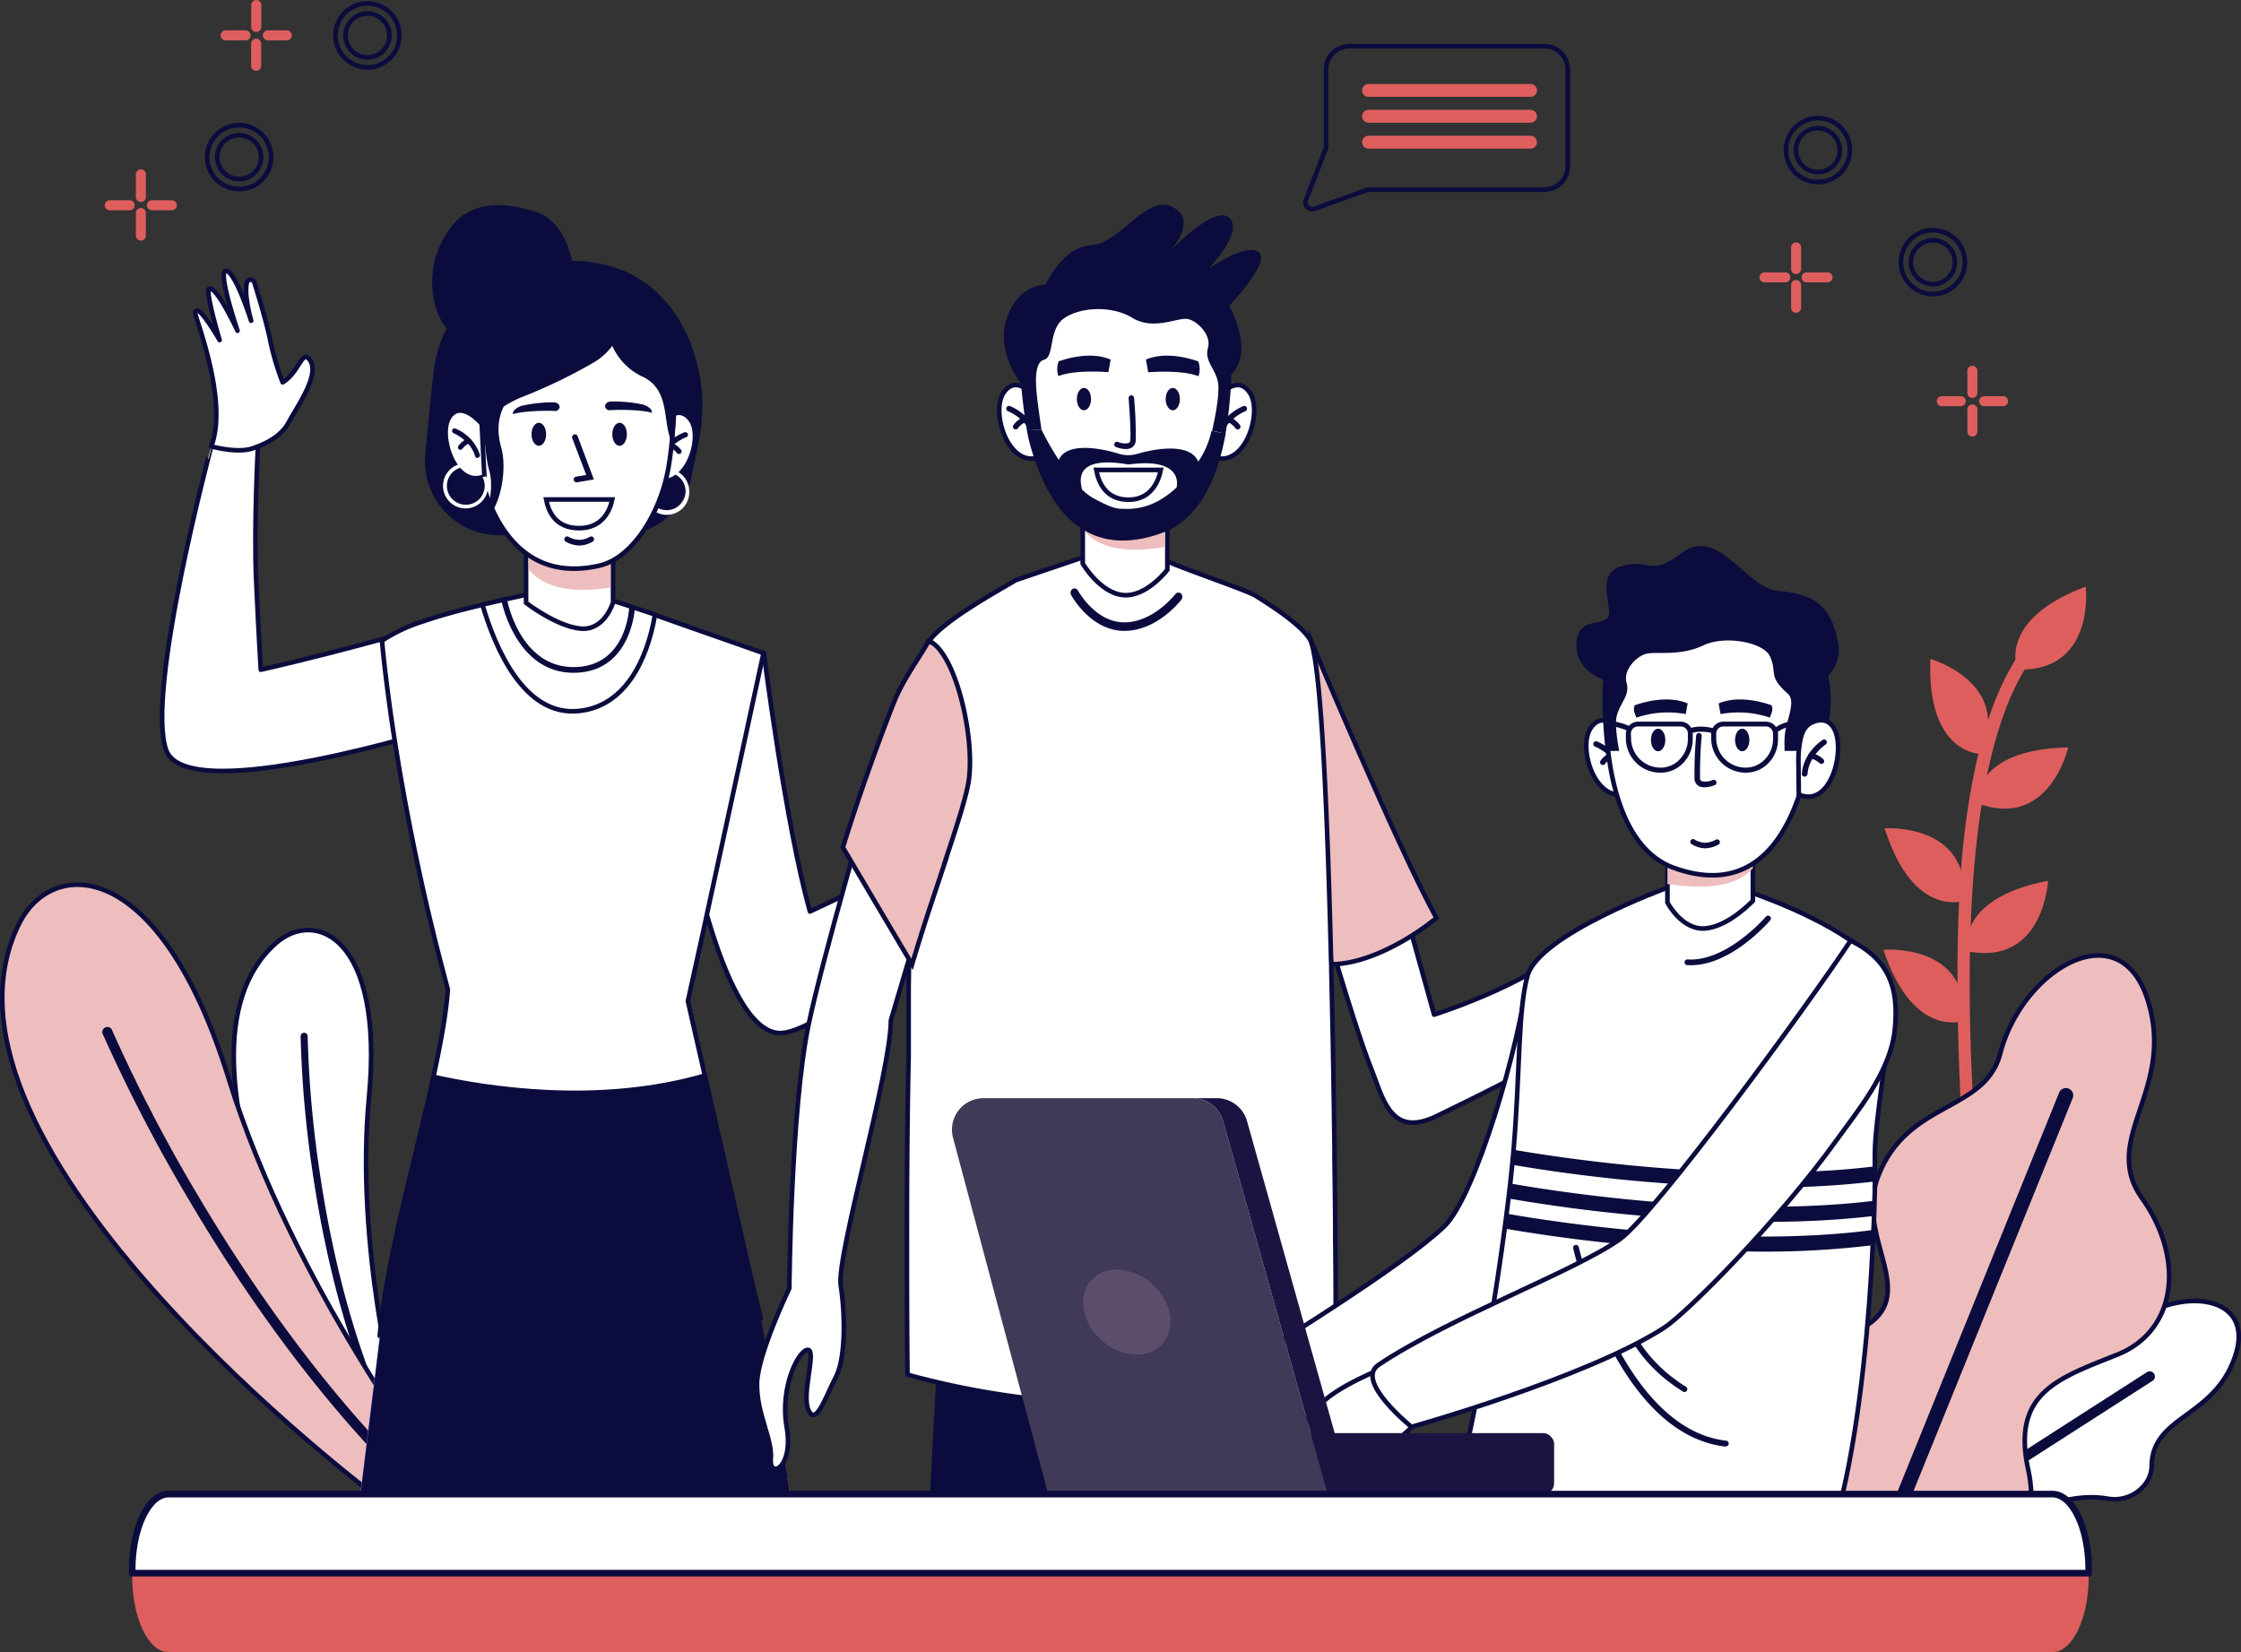 <svg id="Table" xmlns="http://www.w3.org/2000/svg" viewBox="0 0 486.06 358.36"><rect x="0" y="0" width="486.06" height="358.36" fill="#333333" stroke="none"/><defs><style>.cls-1,.cls-13,.cls-6,.cls-7{fill:#fff;}.cls-1,.cls-12,.cls-13,.cls-4,.cls-6{stroke:#0b0c3d;}.cls-1,.cls-13{stroke-linecap:round;stroke-linejoin:round;}.cls-2{fill:#0b0c3d;}.cls-3{fill:#de5e5e;}.cls-4,.cls-8{fill:#eebebe;}.cls-12,.cls-4,.cls-6{stroke-miterlimit:10;}.cls-5{fill:#9177e8;}.cls-9{fill:#1d1343;}.cls-10{fill:#403957;}.cls-11{fill:#5c4d6c;}.cls-12{fill:none;}.cls-13{stroke-width:1.44px;}</style></defs><title>image-3</title><path class="cls-1" d="M466.49,399.12a8.4,8.4,0,0,0,7.54-2.34,6.9,6.9,0,0,0,2.1-4.51v-.07c0-11.22,13.74-10.47,18.17-24.18s-13.06-14.87-23.05-6.4c-7.18,6.09-15.79-2.42-26.23,4.68-9.06,6.16-4,21.34-18.87,16.59-4.75-1.51-9-.05-12.58,2.64a21.28,21.28,0,0,0-7.94,12.15l1.18.84C436.13,416.49,449.33,396.26,466.49,399.12Z" transform="translate(-9.44 -74.07)"/><path class="cls-2" d="M437.45,398.52l38.86-24.94a1.12,1.12,0,0,0-1.21-1.89l-41.8,26.83Z" transform="translate(-9.44 -74.07)"/><path class="cls-3" d="M435.35,324.31c-1.64-24.45-1.91-50.09-.09-67.09,2.38-22.21,7.76-37.67,16-46a1.4,1.4,0,0,1,2,2c-14.39,14.48-19.56,53.35-15,112.49Z" transform="translate(-9.44 -74.07)"/><path class="cls-3" d="M439,237.6s-11.71,0-10.87-20.61C428.16,217,446.08,222.1,439,237.6Z" transform="translate(-9.44 -74.07)"/><path class="cls-3" d="M438.05,248.2s-.63-11.7,20-12C458,236.19,453.92,254.37,438.05,248.2Z" transform="translate(-9.44 -74.07)"/><path class="cls-3" d="M447,219.31s-4.5-10.82,14.83-18C461.84,201.33,464,219.84,447,219.31Z" transform="translate(-9.44 -74.07)"/><path class="cls-3" d="M435.42,269.45s-11,3.94-17.21-15.72C418.21,253.73,436.81,252.48,435.42,269.45Z" transform="translate(-9.44 -74.07)"/><path class="cls-3" d="M436.06,280.39s-2.65-11.41,17.59-15.28C453.65,265.11,452.75,283.73,436.06,280.39Z" transform="translate(-9.44 -74.07)"/><path class="cls-3" d="M435.44,295.47s-11,4.15-17.5-15.39C417.94,280.08,436.5,278.47,435.44,295.47Z" transform="translate(-9.44 -74.07)"/><path class="cls-1" d="M95.52,378.8l-3.2-.12-1.69-.07-4.79-.19s-44.32-75.24-16.56-99.77c8.55-7.56,23.49-1.29,20.19,33.42C86.41,344.25,95.52,378.8,95.52,378.8Z" transform="translate(-9.44 -74.07)"/><path class="cls-2" d="M92.32,378.68l-1.69-.07C82.89,360.38,79,340.8,77.05,327.05a238.81,238.81,0,0,1-2.41-28.29.77.77,0,0,1,1.53,0,236.94,236.94,0,0,0,2.4,28.11C80.52,340.67,84.47,360.42,92.32,378.68Z" transform="translate(-9.44 -74.07)"/><path class="cls-4" d="M104.32,393.87,100,395.48l-2.3.86-6.52,2.41S-10,322.92,13.46,274.66c7.21-14.85,30.67-14.81,45.6,33.42C72.9,352.78,104.32,393.87,104.32,393.87Z" transform="translate(-9.44 -74.07)"/><path class="cls-2" d="M100,395.48l-2.3.86c-20.5-20-36.63-44-46.88-61.33a346.23,346.23,0,0,1-19-36.45,1.11,1.11,0,1,1,2-.87,343.78,343.78,0,0,0,18.87,36.22C63,351.28,79.31,375.46,100,395.48Z" transform="translate(-9.44 -74.07)"/><path class="cls-4" d="M450,398.17a27.9,27.9,0,0,0-.64-5.27c-3.63-16.65,6.26-19.79,19.3-25S483.28,347,474.05,334s7.35-23.41,1.24-42.94-27.33-6.54-32,11.47c-3.34,12.94-20.3,10.14-26.58,26.93-5.46,14.57,12.83,28-8.3,34.72C401.7,366.32,398,371.5,396,377.56a30.2,30.2,0,0,0,.76,20.61Z" transform="translate(-9.44 -74.07)"/><path class="cls-2" d="M424.19,398.17,459,312.26a1.59,1.59,0,0,0-2.95-1.19l-35.28,87.1Z" transform="translate(-9.44 -74.07)"/><path class="cls-2" d="M134.26,138.46S135,123,125.58,120c-14.65-4.63-18.72,3-21,8-2.9,6.43-1.67,19,7.07,20.26C124.72,150.1,133.45,142.78,134.26,138.46Z" transform="translate(-9.44 -74.07)"/><path class="cls-2" d="M143.7,190.18a16.08,16.08,0,0,0,15.74-12.79c1.13-5.36,2.22-10.12,2.22-12.78v-.07q.1-1.28.12-2.52c.1-12.21-7.43-34.49-33.89-31,0,0-22,2.5-24.46,24,0,0-1,9.9-1.73,17.07,0,.13,0,.25,0,.38a16.09,16.09,0,0,0,16,17.7Z" transform="translate(-9.44 -74.07)"/><path class="cls-1" d="M175.11,215.68s4.68,37.07,10,56.1c0,0,7.59-3.53,17.53-8.34,10.78-5.2,26.27-14.7,26.27-14.7l3.92,9.43s-40,37.77-53.28,39.91-21.38-45.33-21.38-45.33Z" transform="translate(-9.44 -74.07)"/><path class="cls-1" d="M228.12,249.84s-1.1-5.26,1.26-8.83,5.94-10.23,10.16-11.63c3.52-1.16-1.68,4.79-1.83,8.56a58.71,58.71,0,0,0,9-1.88c3.33-1.08,9.91-2.43,13-3a.84.84,0,0,1,.73,1.45c-1,.9-3.21,2-7.71,3.12,0,0,11-2.08,12.1-.4s-12.62,4-12.62,4,10.67-.63,10.95,1c.17,1-10.89,3.36-10.89,3.36s10.09.27,7.65,1.86c-.71.46-20.24,2.66-27,10.69C232.86,258.17,228.29,253.44,228.12,249.84Z" transform="translate(-9.44 -74.07)"/><path class="cls-1" d="M107.63,208.38S85.24,215,66,219.33c0,0-.51-8.36-1-19.38-.55-12,.44-30.11.44-30.11l-10.16,1S41,224.06,45.47,236.74s60.62-5.09,60.62-5.09Z" transform="translate(-9.44 -74.07)"/><path class="cls-1" d="M64.81,171.09S70,169.55,72,165.78s7.57-11.35,4.14-14.16c-1.25-1-2.16,3.45-5.4,5.38a59.41,59.41,0,0,1-2.64-8.84c-.63-3.44-2.57-9.87-3.5-12.84a.84.84,0,0,0-1.62.05c-.3,1.34-.26,3.8.93,8.27,0,0-3.39-10.63-5.41-10.83s2.46,13,2.46,13-4.52-9.69-6.12-9.14c-1,.34,2.23,11.17,2.23,11.17s-5-8.74-5.28-5.84c-.07.85,7.29,19.07,3.46,28.88C55.23,170.89,61.56,172.66,64.81,171.09Z" transform="translate(-9.44 -74.07)"/><path class="cls-1" d="M174.28,359.31l.18.79C157,371.91,91.8,363.85,91.8,363.85c.12-1.37.26-2.8.45-4.28.2-1.65.46-3.36.75-5.13.78-4.75,1.84-9.88,3-15.16.38-1.66.76-3.35,1.16-5,1.18-5,2.43-10.15,3.62-15.13q.61-2.57,1.2-5.08c.55-2.33,1.06-4.62,1.55-6.85.65-2.95,1.22-5.79,1.7-8.47.32-1.8.6-3.52.82-5.16s.42-3.37.52-4.89c-1-3.83-2-7.58-2.9-11.22q-.67-2.78-1.32-5.46c-1.34-5.73-2.52-11.19-3.54-16.3-.37-1.86-.73-3.67-1.06-5.43-1.14-6-2.06-11.48-2.8-16.24-.29-1.9-.56-3.67-.79-5.34-.26-1.83-.49-3.52-.68-5.06-.88-6.75-1.18-10.57-1.18-10.57.15-.13.32-.24.48-.36a35.16,35.16,0,0,1,8.51-3.9c3.63-1.25,7.64-2.33,11.18-3.18l1.57-.38c4.65-1.08,8.13-1.71,8.13-1.71,15.81,3.31,20.32,1.18,20.32,1.18l8,2.37.95.33,5.85,2.06.24.09,10.51,3.69,7,2.46-2.72,12.55-1.18,5.47-3.58,16.51-1.18,5.46-3.57,16.45-1.17,5.41-3,13.63.59,2.6,1.15,5.06,1.83,8,1.66,7.27,1.14,5,3.45,15.15,1.14,5,3.42,15Z" transform="translate(-9.44 -74.07)"/><path class="cls-1" d="M151.51,207.38c-1.69,9.89-6.48,19.83-16.44,20.9-12,1.31-18.28-13.79-21-23.07,4.65-1.08,9.47-2.14,9.47-2.14,15.81,3.31,18.86,1.29,18.86,1.29l8.16,2.69Z" transform="translate(-9.44 -74.07)"/><path class="cls-2" d="M133.84,220c-12.61,0-15.63-15.58-15.66-15.74a.62.62,0,0,1,.5-.72.63.63,0,0,1,.73.5c.11.62,3,15.32,15.17,14.7,10.67-.54,11.29-12.38,11.32-12.89a.61.61,0,0,1,.64-.59.62.62,0,0,1,.6.64c0,.14-.69,13.48-12.5,14.08C134.37,220,134.1,220,133.84,220Z" transform="translate(-9.44 -74.07)"/><polygon class="cls-5" points="171.36 324.07 170.72 320.24 168.24 305.36 167.39 300.26 165.02 286.03 160.7 286.23 103.53 288.82 82.37 289.77 81.01 300.84 80.37 305.99 78.49 321.27 78.14 324.07 171.36 324.07"/><path class="cls-2" d="M180.8,398.14l-.59-3.46,0-.37-.42-2.45-.41-2.42-1.67-10-.49-3-.36-2.14,0-.31-2.16-13-.14-.92-.2-.8-.17-.7-1-4.3-1.92-8.39-.55-2.4-.95-4.2-1.14-5-.78-3.44-.55-2.4-2.11-9.3-.78-3.39-.36-1.65-.17-.75-1.48-6.53c-23.24,6.87-47.86,2.79-58.78.34-.48,2.21-1,4.51-1.55,6.84l-.36,1.53c-.2.8-.39,1.6-.59,2.4-.07.39-.17.75-.26,1.14-.9,3.81-1.85,7.69-2.77,11.55-.19.8-.36,1.6-.56,2.38-.09.41-.19.8-.29,1.21-.38,1.7-.77,3.39-1.16,5-.49,2.21-1,4.37-1.38,6.5-.17.8-.34,1.58-.49,2.36-.44,2.16-.82,4.27-1.16,6.3-.3,1.78-.54,3.47-.73,5.15-.07.51-.12,1-.2,1.5-.07.83-.16,1.63-.24,2.43,0,.12,0,.21,0,.34l-1.36,11.06-.22,1.72-.29,2.4-.12,1-1.5,12.1-.3,2.43-.09.78-.34,2.78Z" transform="translate(-9.44 -74.07)"/><path class="cls-6" d="M152.68,166s3.78-4.79,6.59-.83-1.17,15.66-8.05,12.8Z" transform="translate(-9.44 -74.07)"/><path class="cls-2" d="M152.73,174.37a.59.59,0,0,0,.56-.4c1.06-3.61,5-5.08,5-5.09a.56.56,0,0,0,.34-.72.61.61,0,0,0-.75-.32c-.19.07-4.53,1.67-5.75,5.83a.54.54,0,0,0,.4.68Z" transform="translate(-9.44 -74.07)"/><path class="cls-2" d="M156.7,172.55a.56.56,0,0,0,.31-.09.54.54,0,0,0,.18-.76A5.32,5.32,0,0,0,155,170a.59.59,0,0,0-.77.28.54.54,0,0,0,.29.73,4.17,4.17,0,0,1,1.68,1.26A.6.6,0,0,0,156.7,172.55Z" transform="translate(-9.44 -74.07)"/><path class="cls-7" d="M151,177.91a4.09,4.09,0,1,0,5.58-.49,4.12,4.12,0,0,0-1.65-.78.75.75,0,0,1,.15-.78,4.92,4.92,0,0,1,3.85,4.77,4.89,4.89,0,1,1-9.77,0,4.84,4.84,0,0,1,1.09-3.06Z" transform="translate(-9.44 -74.07)"/><path class="cls-6" d="M123.54,190.48v14.35s6.67,5.14,11.87,5.59,7-5.68,7-5.68V191.39Z" transform="translate(-9.44 -74.07)"/><path class="cls-8" d="M124.08,191.89v5.72c3.29,3.87,9.13,5.25,17.78,3.89v-8.71Z" transform="translate(-9.44 -74.07)"/><path class="cls-6" d="M155,171.47c-.17,1.38-.36,2.79-.61,4.2-1.65,9.33-7.55,19.41-15,21.1-16.1,3.65-22.78-9-25.35-18.31-.28-1,.25-2.23,0-3.45-.53-2.91-1.7-6.21-2-9.46-.18-2.26-.32-4.49-.41-6.5a13.16,13.16,0,0,1,8.16-12.91c7.39-2.94,18.63-5.27,29.27,1a13.28,13.28,0,0,1,6.48,11.24A98.64,98.64,0,0,1,155,171.47Z" transform="translate(-9.44 -74.07)"/><path class="cls-2" d="M134.54,178.69a.62.62,0,0,1-.1-1.24l2.15-.36-3-7.88a.63.63,0,1,1,1.17-.44l3.49,9.3-3.64.61Z" transform="translate(-9.44 -74.07)"/><path class="cls-2" d="M142.24,168.27c0,1.37.71,2.49,1.59,2.49s1.58-1.12,1.58-2.49-.71-2.5-1.58-2.5S142.24,166.89,142.24,168.27Z" transform="translate(-9.44 -74.07)"/><path class="cls-2" d="M124.72,168.27c0,1.37.71,2.49,1.59,2.49s1.58-1.12,1.58-2.49-.71-2.5-1.58-2.5S124.72,166.89,124.72,168.27Z" transform="translate(-9.44 -74.07)"/><path class="cls-2" d="M148.49,161.73a30.77,30.77,0,0,0-6.6-.57c-.72,0-1.3.57-1.2,1.15h0a1,1,0,0,0,1.15.73c1.87-.14,6.76-.11,9,.57a1.15,1.15,0,0,0-.48-1A3.7,3.7,0,0,0,148.49,161.73Z" transform="translate(-9.44 -74.07)"/><path class="cls-2" d="M123,162a30.72,30.72,0,0,1,6.59-.66c.72,0,1.31.56,1.22,1.13v0a1,1,0,0,1-1.14.74c-1.88-.12-6.77,0-9,.69a1.19,1.19,0,0,1,.47-1A3.71,3.71,0,0,1,123,162Z" transform="translate(-9.44 -74.07)"/><path class="cls-6" d="M142.24,182.41c-.46,2.19-2,6.22-7.19,6.22s-6.66-3.68-7.16-6.22Z" transform="translate(-9.44 -74.07)"/><path class="cls-2" d="M135.13,192.4a6.22,6.22,0,0,0,2.87-.84.62.62,0,0,0,.2-.85.63.63,0,0,0-.84-.2h0a4.87,4.87,0,0,1-2.23.66,5.19,5.19,0,0,1-2.36-.66.61.61,0,1,0-.63,1.05A6.41,6.41,0,0,0,135.13,192.4Z" transform="translate(-9.44 -74.07)"/><path class="cls-2" d="M155.6,170c-.15.13-.29.09-.43-.16-2.13-3.75-.13-11.22-6.42-14.09a13.31,13.31,0,0,1-6.51-6.67,13.57,13.57,0,0,1-4,3.6,113.66,113.66,0,0,1-14.75,7.18,24.43,24.43,0,0,0-4.94,2.49l.13,0s-2.08,3.39-.56,8.64S117.74,185,114.35,187c.06-.15,2.6-6.14,1.17-11-.83-2.8-.82-7.26-1.6-9.94-.87-.59-2.87-1.6-3.55-2-.2-2.3-.34-4.57-.43-6.62a13.41,13.41,0,0,1,8.59-13.17c7.8-3,19.64-5.37,30.86,1a13.5,13.5,0,0,1,6.84,11.46A98,98,0,0,1,155.6,170Z" transform="translate(-9.44 -74.07)"/><path class="cls-6" d="M113.92,166s-4.4-5.33-7-1.48,1.23,15.63,7.58,12.86Z" transform="translate(-9.44 -74.07)"/><path class="cls-7" d="M114.09,177.54a4.06,4.06,0,0,1,.36,2.9,4.1,4.1,0,1,1-5.66-4.73,4.07,4.07,0,0,1,1.79-.36.94.94,0,0,0,0-.79,4.93,4.93,0,0,0-2.28.49,4.89,4.89,0,1,0,6.55,2.34Z" transform="translate(-9.44 -74.07)"/><path class="cls-2" d="M113,173.41a.53.53,0,0,1-.51-.39c-1-3.51-4.62-4.93-4.66-5a.53.53,0,0,1,.38-1,9.23,9.23,0,0,1,5.31,5.66.54.54,0,0,1-.37.66Z" transform="translate(-9.44 -74.07)"/><path class="cls-2" d="M109.3,171.64a.6.6,0,0,1-.29-.08.55.55,0,0,1-.16-.75,4.85,4.85,0,0,1,2-1.62.54.54,0,1,1,.44,1,3.87,3.87,0,0,0-1.55,1.22A.54.54,0,0,1,109.3,171.64Z" transform="translate(-9.44 -74.07)"/><path class="cls-1" d="M346.72,281.77c-10.23,7.35-26.23,12.38-26.23,12.38l-3.28-11.78-2.55-9.2-1.81-6.48H294.51c1,3.44,2,6.95,3.05,10.41,1.32,4.46,2.65,8.83,3.9,12.85,1.77,5.67,3.4,10.65,4.72,14.21.31.84.66,1.74,1.06,2.71,2.45,6.62,4.43,13.8,13.79,9.29,8.24-4,19.41-9.46,25-13.11Z" transform="translate(-9.44 -74.07)"/><path class="cls-4" d="M293.67,212.77S312.8,258.4,321,273.18c0,0-11.53,9.8-22.77,10.07C298.26,283.25,291.79,233.15,293.67,212.77Z" transform="translate(-9.44 -74.07)"/><path class="cls-2" d="M248.87,398.18c.19-3.2.38-6.24.54-9.05.68-11.52,1.11-19.38,1.11-19.38l-4.51-.21-2.54-.11-30.67-1.36s-.55,8.79-1.21,21.7c-.14,2.64-.28,5.46-.42,8.41Z" transform="translate(-9.44 -74.07)"/><path class="cls-1" d="M244.4,398.18c.71-12.31,1.3-22.85,1.62-28.63l-2.55-.12c-.32,5.81-.9,16.4-1.61,28.75Z" transform="translate(-9.44 -74.07)"/><path class="cls-2" d="M258.76,398.18h37.69c-.13-2.95-.27-5.77-.41-8.41-.66-12.91-1.21-21.7-1.21-21.7l-30.67,1.36-2.54.11-4.52.21s.44,7.86,1.12,19.38C258.38,391.94,258.56,395,258.76,398.18Z" transform="translate(-9.44 -74.07)"/><path class="cls-1" d="M265.77,398.18c-.71-12.35-1.3-22.94-1.61-28.75l-2.55.12c.32,5.78.9,16.32,1.61,28.63Z" transform="translate(-9.44 -74.07)"/><path class="cls-1" d="M206.15,346.2c0,.63,0,1.26,0,1.87,0,11.22.07,19.91.12,24.17A178.35,178.35,0,0,0,238.78,378l1.47.11.79.05,1.74.11,1.94.11a173.8,173.8,0,0,0,22.12-.4c1.49-.13,3-.27,4.46-.43l.29,0,1.14-.13.68-.09a179.86,179.86,0,0,0,25.74-5c0-1.93,0-4.81,0-8.43v-2.09h0c0-5.18,0-11.63-.1-18.92,0-.63,0-1.25,0-1.89,0-4.85-.09-10.05-.16-15.48,0-.62,0-1.25,0-1.88-.07-5.56-.15-11.34-.25-17.2-.06-3.58-.12-7.19-.2-10.81s-.15-7.33-.24-11c0-.79,0-1.58-.06-2.38-.84-34.47-2.29-66.15-4.69-69.68-1.67-2.45-5.48-5.32-10-8.22l-1.67-1.06c-1.92-1.2-17.54-6.5-19.52-7.67l-16.51-1.15c-.1.06-15.88,5.38-16,5.44l-2,1.17c-5.84,3.37-11.61,6.92-14.93,10a17.5,17.5,0,0,0-1.29,1.31,9.13,9.13,0,0,0-.77,1,5,5,0,0,0-.57,1.45c-2,7.26-3.05,35.78-3.57,66.81q-.06,3.34-.1,6.7c0,1,0,2,0,3q0,1,0,2c0,.34,0,.68,0,1,0,1.69,0,3.37,0,5.05,0,1.24,0,2.48,0,3.71C206.18,318.65,206.13,333.83,206.15,346.2Z" transform="translate(-9.44 -74.07)"/><path class="cls-1" d="M176.63,390.52c-.41,4.41,5,2,3.44-6.91s2.79-17,4.64-16.75-1.53,9.75.12,13.16,3.78-3.22,5.9-7.25,2.07-13.31,1.07-19.83,10.81-46.1,10.87-57.57l1.44-4.86,5.27-17.8,8.24-27.88s-4.94-21.11-13.27-19.29c0,0-4.41,14.7-9.12,31.27-.8,2.82-1.61,5.69-2.41,8.55-3.36,12-6.51,23.88-8,30.92-3.88,18.59-4.18,57.23-4.18,57.23s-6.83,14.2-7,20.51C173.5,380.76,177,386.11,176.63,390.52Z" transform="translate(-9.44 -74.07)"/><path class="cls-4" d="M192.26,257.87c5,8.48,10,16.93,15,25.38,1.65-5.53,3.36-10.84,5-15.72,0,0,0,0,0,0l1.87-5.63a.36.36,0,0,1,0-.09c.2-.63.41-1.26.61-1.87h0c2.4-7.24,4.25-13,4.78-16.35,1.43-9-2.47-26.71-8-30.2h0c-.14.32-.57-.67-.83-.07-1,2.23-5.25,7.74-7.36,13.1-.28.68-.55,1.39-.84,2.11C199.48,236.38,195.73,246.64,192.26,257.87Z" transform="translate(-9.44 -74.07)"/><path class="cls-2" d="M231.45,157.93s-6.06-6.68-3.77-14.44,8.54-7.68,8.54-7.68,3.65-8.27,9.86-8.54S258.16,116,263.81,119s-.61,9.54-.61,9.54,9.69-10.22,12.88-7.22-4.43,11-4.43,11,8.14-5.72,10.81-3.54-6.38,11.58-6.38,11.58,5.86,10.56,0,15.3Z" transform="translate(-9.44 -74.07)"/><path class="cls-6" d="M273.78,160.17s3.87-5.17,6.75-.9-1.19,16.89-8.24,13.81Z" transform="translate(-9.44 -74.07)"/><path class="cls-2" d="M273.83,169.18a.59.59,0,0,0,.57-.44c1.09-3.89,5.13-5.47,5.17-5.48a.6.6,0,0,0-.42-1.12c-.19.07-4.64,1.8-5.9,6.28a.6.6,0,0,0,.41.74Z" transform="translate(-9.44 -74.07)"/><path class="cls-2" d="M277.9,167.22a.55.55,0,0,0,.32-.1.59.59,0,0,0,.18-.82,5.31,5.31,0,0,0-2.24-1.8.6.6,0,0,0-.79.3.59.59,0,0,0,.31.78,4.51,4.51,0,0,1,1.72,1.36A.58.58,0,0,0,277.9,167.22Z" transform="translate(-9.44 -74.07)"/><path class="cls-6" d="M233.85,160.17s-3.87-5.17-6.75-.9,1.19,16.89,8.24,13.81Z" transform="translate(-9.44 -74.07)"/><path class="cls-2" d="M233.81,169.18a.61.61,0,0,1-.58-.44c-1.09-3.89-5.13-5.47-5.17-5.48a.6.6,0,0,1,.43-1.12c.18.07,4.63,1.8,5.89,6.28a.6.6,0,0,1-.41.74Z" transform="translate(-9.44 -74.07)"/><path class="cls-2" d="M229.73,167.22a.55.55,0,0,1-.32-.1.59.59,0,0,1-.18-.82,5.4,5.4,0,0,1,2.24-1.8.6.6,0,0,1,.79.3.59.59,0,0,1-.3.78,4.49,4.49,0,0,0-1.73,1.36A.58.58,0,0,1,229.73,167.22Z" transform="translate(-9.44 -74.07)"/><path class="cls-6" d="M244.28,183.78v12.54s3.74,6.39,8.8,6.83,9.55-5.5,9.55-5.5v-13Z" transform="translate(-9.44 -74.07)"/><path class="cls-8" d="M244.76,183.78v5.56c3.21,3.77,8.89,4.71,17.31,3.39v-8.07Z" transform="translate(-9.44 -74.07)"/><path class="cls-6" d="M231.06,151.56a121.13,121.13,0,0,0,1.62,15.84v0a.43.43,0,0,1,0,.05h0c.22,1.19.48,2.3.76,3.31.17.59.36,1.21.56,1.84,3,9.33,9.86,22.83,27.18,16.65,7.29-2.59,11.09-10.12,13-18.29.11-.49.22-1,.31-1.44.07-.3.13-.6.19-.9l.08-.43c0-.08,0-.13,0-.16v0a89.32,89.32,0,0,0,1.24-17.17,13.09,13.09,0,0,0-6.65-11.14c-10.91-6.19-22.42-3.88-30-1A13,13,0,0,0,231.06,151.56Z" transform="translate(-9.44 -74.07)"/><path class="cls-2" d="M232.68,167.4v0a.43.43,0,0,1,0,.05h0c.11.4.72,2.64,1.32,5.15,3,9.33,9.86,22.83,27.18,16.65,7.29-2.59,11.09-10.12,13-18.29.11-.49.22-1,.31-1.44.07-.3.13-.6.19-.9l.08-.43c0-.08,0-.13,0-.16v0l-2.54-.52a19.37,19.37,0,0,1-2.89,6.7c-2.15-5.16-13.08-1.73-13.08-1.73l-.05,0a6.82,6.82,0,0,1-4.13,0s-10.8-3.58-13,1.34a68.8,68.8,0,0,1-3.76-6.6l-2.66.18Zm21.52,7.42c12.36-1.67,10.42,5,10.42,5a20.52,20.52,0,0,1-3.48,2.63,14.08,14.08,0,0,1-7.27,2c-1.9-.08-2.42.31-7.21-2.28a12.33,12.33,0,0,1-2.55-1.93h0C243.9,178.9,241.81,172.69,254.2,174.82Z" transform="translate(-9.44 -74.07)"/><path class="cls-2" d="M243,160.63c0,1.34.69,2.43,1.54,2.43s1.54-1.09,1.54-2.43-.69-2.42-1.54-2.42S243,159.29,243,160.63Z" transform="translate(-9.44 -74.07)"/><path class="cls-2" d="M262.27,160.63c0,1.34.69,2.43,1.54,2.43s1.54-1.09,1.54-2.43-.69-2.42-1.54-2.42S262.27,159.29,262.27,160.63Z" transform="translate(-9.44 -74.07)"/><path class="cls-2" d="M239.06,152.46s6.37-2.52,11.27-.4l-.49,2.73s-7.2-.61-10.83.86A4.73,4.73,0,0,1,239.06,152.46Z" transform="translate(-9.44 -74.07)"/><path class="cls-2" d="M269.34,152.47s-6.42-2.54-11.36-.4l.5,2.75s7.25-.62,10.9.86A4.72,4.72,0,0,0,269.34,152.47Z" transform="translate(-9.44 -74.07)"/><path class="cls-2" d="M253.61,171.47a6.5,6.5,0,0,1-2.16-.45.6.6,0,0,1,.45-1.11,3.6,3.6,0,0,0,2.39.23.66.66,0,0,0,.3-.56c.21-2.08-.36-9.05-.36-9.12a.59.59,0,1,1,1.18-.1,85.72,85.72,0,0,1,.36,9.35,1.8,1.8,0,0,1-.87,1.45A2.49,2.49,0,0,1,253.61,171.47Z" transform="translate(-9.44 -74.07)"/><path class="cls-6" d="M261.21,176c-.46,2.28-2,6.46-7,6.46s-6.5-3.82-7-6.46Z" transform="translate(-9.44 -74.07)"/><path class="cls-2" d="M231.05,151.56a123.42,123.42,0,0,0,1.63,15.85l2.66-.19s-.64-4.12-.94-6.8-.8-7.69,1.49-8.32.94-6.34,4.12-8.82,10.28-3.16,15-.28,10-.22,12.12.28,5.1,3.48,4.3,6.26,1.59,4.47,2.17,7.35-1.27,10.62-1.27,10.62l2.54.52a89.38,89.38,0,0,0,1.24-17.17,13.09,13.09,0,0,0-6.65-11.14c-10.91-6.19-22.42-3.88-30-1A13.07,13.07,0,0,0,231.05,151.56Z" transform="translate(-9.44 -74.07)"/><path class="cls-2" d="M253.3,210.91c7.15,0,12.19-6.53,12.4-6.8a1,1,0,0,0-.13-1.3.83.83,0,0,0-1.21.13c-.07.09-4.76,6.12-11.06,6.12s-10-6.83-10.07-6.9a.83.83,0,0,0-1.18-.33,1,1,0,0,0-.31,1.26C241.91,203.41,246.06,210.91,253.3,210.91Z" transform="translate(-9.44 -74.07)"/><path class="cls-1" d="M340.72,285.79c-1.62,14.78-11.27,47.79-18,54.25-8.69,8.42-37.31,26.14-52.22,35.23-2.69,1.64,9.94,12.55,9.94,12.55s39.58-16.92,54.7-30.26c4.27-3.78,13-15.68,22.76-38.36,3-6.88,10.17-20.75,9.8-29.79C367.32,279,350.78,280.72,340.72,285.79Z" transform="translate(-9.44 -74.07)"/><path class="cls-1" d="M309.84,370.67s-10.77,4.09-14.58,8.58-8.86,8.31-7.63,10.09,6.81-3.41,6.81-3.41,1.53,5.69,6.95,6.31,15.67-10,15.67-10Z" transform="translate(-9.44 -74.07)"/><path class="cls-1" d="M416.09,327.05c0,.93,0,2,0,3.29s0,2.64-.08,4.17c0,1-.06,2.15-.1,3.3,0,1-.07,2-.12,3s-.09,2.17-.15,3.31c-.74,15.48-2.56,36.84-6.54,54H325.33c2.79-12.45,7.07-32.08,10.46-57.56q.21-1.6.42-3.24c.14-1.1.27-2.2.41-3.31.07-.59.15-1.19.22-1.79s.11-1,.17-1.47q.23-2.06.42-4.05c.1-1.1.2-2.19.3-3.26,1.43-17.13.92-30,3-37.66,2.4-9,30.43-19.2,30.43-19.2l17.55.91s16.75,5.47,25.7,13.33,1.46,31.31,1.68,44.62C416.09,325.91,416.09,326.44,416.09,327.05Z" transform="translate(-9.44 -74.07)"/><path class="cls-2" d="M416.07,330.34a194.41,194.41,0,0,1-23.35,1.29,346.13,346.13,0,0,1-55.29-4.92c.1-1.1.2-2.19.3-3.26,6.74,1.19,45.75,7.64,78.36,3.6C416.1,328,416.09,329.09,416.07,330.34Z" transform="translate(-9.44 -74.07)"/><path class="cls-2" d="M416,334.51c0,1-.06,2.15-.1,3.3a195.7,195.7,0,0,1-23.17,1.27,347.09,347.09,0,0,1-56.1-5.06c.07-.59.15-1.19.22-1.79s.11-1,.17-1.47C340.89,331.47,381.91,338.71,416,334.51Z" transform="translate(-9.44 -74.07)"/><path class="cls-2" d="M415.77,340.85c0,1.07-.09,2.17-.15,3.31a193.55,193.55,0,0,1-24.17,1.39,346.86,346.86,0,0,1-55.66-5q.21-1.6.42-3.24C342.25,338.4,382.56,345.2,415.77,340.85Z" transform="translate(-9.44 -74.07)"/><path class="cls-2" d="M376.21,283.43c8.73,0,16.79-9.28,17.14-9.69a.62.62,0,1,0-.94-.8c-.08.1-8.52,9.82-17,9.23a.62.62,0,0,0-.09,1.23Q375.79,283.43,376.21,283.43Z" transform="translate(-9.44 -74.07)"/><path class="cls-2" d="M383.78,387.79a.61.61,0,0,0,.61-.54.62.62,0,0,0-.54-.69c-22.55-2.59-31.89-41.63-32-42a.61.61,0,0,0-.74-.46.62.62,0,0,0-.46.74c.39,1.64,9.64,40.27,33,43Z" transform="translate(-9.44 -74.07)"/><path class="cls-2" d="M374.8,376a.59.59,0,0,0,.52-.29.62.62,0,0,0-.2-.85c-12-7.4-13.77-18.3-13.79-18.41a.61.61,0,0,0-.7-.51.61.61,0,0,0-.52.7c.07.47,1.86,11.56,14.37,19.27A.62.62,0,0,0,374.8,376Z" transform="translate(-9.44 -74.07)"/><path class="cls-2" d="M357.1,226a24.71,24.71,0,1,0,24.7-24.71A24.7,24.7,0,0,0,357.1,226Z" transform="translate(-9.44 -74.07)"/><path class="cls-2" d="M357.5,221.58s-7-1.93-6.07-8.73c.78-5.77,7.57-2,7-6.54s-1.93-8.63,3.91-9.76c5.12-1,5.2,2.52,11.91-2.56,7.93-6,14,7.89,21.1,8.31,10.44.62,11.75,6.52,12.78,11.24s-3,8-3,8Z" transform="translate(-9.44 -74.07)"/><path class="cls-6" d="M361.25,232.92s-3.91-5.22-6.82-.9,1.2,17,8.32,13.94Z" transform="translate(-9.44 -74.07)"/><path class="cls-2" d="M361.2,242a.61.61,0,0,1-.58-.44c-1.11-3.94-5.18-5.53-5.22-5.55a.61.61,0,0,1-.35-.78.59.59,0,0,1,.77-.34c.19.07,4.69,1.81,6,6.34a.6.6,0,0,1-.42.74A.45.45,0,0,1,361.2,242Z" transform="translate(-9.44 -74.07)"/><path class="cls-2" d="M357.08,240a.62.62,0,0,1-.32-.09.6.6,0,0,1-.18-.83,5.48,5.48,0,0,1,2.26-1.83.6.6,0,0,1,.49,1.1,4.42,4.42,0,0,0-1.74,1.38A.6.6,0,0,1,357.08,240Z" transform="translate(-9.44 -74.07)"/><path class="cls-6" d="M389.63,256.77v12.68s-5.21,5.58-10.32,6-8.21-5.62-8.21-5.62V257.66Z" transform="translate(-9.44 -74.07)"/><path class="cls-8" d="M389.63,256.77v5.63c-3.43,3.8-9.52,4.75-18.53,3.42v-8.16Z" transform="translate(-9.44 -74.07)"/><path class="cls-6" d="M403,224.23a122.22,122.22,0,0,1-1.64,16c-.24,1.23-.5,2.39-.79,3.42-2.67,9.34-9.34,25.36-28,18.69-8.25-2.95-12.07-12.14-13.77-21.48a90.43,90.43,0,0,1-1.25-17.34,13.23,13.23,0,0,1,6.71-11.26c11-6.25,22.66-3.92,30.32-1A13.19,13.19,0,0,1,403,224.23Z" transform="translate(-9.44 -74.07)"/><path class="cls-2" d="M380.59,233.18v1a7.46,7.46,0,0,0,7.46,7.48h.24a6.67,6.67,0,0,0,4.64-2,7.36,7.36,0,0,0,2.16-5.25v-1.18a2.41,2.41,0,0,0-.18-.93,2.51,2.51,0,0,0-.59-.93,2.61,2.61,0,0,0-1.86-.77h-9.24a2.61,2.61,0,0,0-2.37,1.5,2.51,2.51,0,0,0-.26,1.06Zm1.09,0a1.54,1.54,0,0,1,1.54-1.54h9.24a1.54,1.54,0,0,1,1.54,1.54v1.18a6.25,6.25,0,0,1-1.83,4.47,5.66,5.66,0,0,1-3.9,1.74h-.22a6.38,6.38,0,0,1-6.37-6.39Z" transform="translate(-9.44 -74.07)"/><path class="cls-2" d="M362.08,233.18v1a7.48,7.48,0,0,0,2.21,5.32,7.39,7.39,0,0,0,5.25,2.16h.25a6.67,6.67,0,0,0,4.63-2,7.36,7.36,0,0,0,2.16-5.25v-1.23a2.62,2.62,0,0,0-2.62-2.58h-9.25a2.62,2.62,0,0,0-2,.95,2.51,2.51,0,0,0-.51,1A2.39,2.39,0,0,0,362.08,233.18Zm1.09,0a1.54,1.54,0,0,1,1.54-1.54H374a1.54,1.54,0,0,1,1.53,1.54v1.18a6.25,6.25,0,0,1-1.83,4.47,5.66,5.66,0,0,1-3.9,1.74h-.22a6.38,6.38,0,0,1-6.37-6.39Z" transform="translate(-9.44 -74.07)"/><path class="cls-2" d="M401.68,230.11a13,13,0,0,0-6.27,1.21c-.25.12-.91.55-.94.57l.52.92s.73-.43,1-.56a11.38,11.38,0,0,1,5.68-1.05Z" transform="translate(-9.44 -74.07)"/><path class="cls-2" d="M381.32,233.22l.36-1a11.32,11.32,0,0,0-3.28-.55,7.45,7.45,0,0,0-3,.57l.48,1a6.53,6.53,0,0,1,2.51-.46A10,10,0,0,1,381.32,233.22Z" transform="translate(-9.44 -74.07)"/><path class="cls-2" d="M358.26,230.37v1.09a14.32,14.32,0,0,1,4.38,1.21l.48-1A15,15,0,0,0,358.26,230.37Z" transform="translate(-9.44 -74.07)"/><path class="cls-2" d="M370.64,234.57c0,1.36-.7,2.45-1.56,2.45s-1.56-1.09-1.56-2.45.7-2.45,1.56-2.45S370.64,233.22,370.64,234.57Z" transform="translate(-9.44 -74.07)"/><path class="cls-2" d="M388.87,234.57c0,1.36-.69,2.45-1.55,2.45s-1.56-1.09-1.56-2.45.7-2.45,1.56-2.45S388.87,233.22,388.87,234.57Z" transform="translate(-9.44 -74.07)"/><path class="cls-2" d="M364,227.05s6.49-2.56,11.48-.4l-.42,2.31a21.12,21.12,0,0,0-10.7.77C364,228.66,363.59,228.15,364,227.05Z" transform="translate(-9.44 -74.07)"/><path class="cls-2" d="M393.68,227.05s-6.48-2.56-11.48-.4l.42,2.31a21.12,21.12,0,0,1,10.7.77C393.65,228.66,394.1,228.15,393.68,227.05Z" transform="translate(-9.44 -74.07)"/><path class="cls-2" d="M379.15,244.84a6.44,6.44,0,0,0,2.18-.46.6.6,0,1,0-.45-1.11,3.62,3.62,0,0,1-2.42.22.62.62,0,0,1-.29-.56,89.42,89.42,0,0,1,.36-9.22.6.6,0,1,0-1.2-.1,90.27,90.27,0,0,0-.36,9.45,1.85,1.85,0,0,0,.87,1.47A2.56,2.56,0,0,0,379.15,244.84Z" transform="translate(-9.44 -74.07)"/><path class="cls-7" d="M371.69,247.9c.49,2.47,2.13,7,7.64,7s7.07-4.17,7.6-7Z" transform="translate(-9.44 -74.07)"/><path class="cls-2" d="M379.25,258.07a6.4,6.4,0,0,0,2.94-.82.61.61,0,0,0,.2-.83.6.6,0,0,0-.83-.2,5.16,5.16,0,0,1-2.31.65,4.83,4.83,0,0,1-2.19-.65.6.6,0,1,0-.63,1A5.88,5.88,0,0,0,379.25,258.07Z" transform="translate(-9.44 -74.07)"/><path class="cls-2" d="M360.63,236.94c-.46-2.49-.9-5.69-.58-7.33.59-2.91,3-4.62,2.19-7.42s2.16-5.83,4.35-6.33,7.27.58,12.29-1.8c4.79-2.28,13.12-.65,14.48,2.42,1.64,3.73-.6,4.08,3.88,8.1,1.79,1.61-.33,5.77-.63,8.48a17.74,17.74,0,0,0-.11,3.2l0,.68h5.36c.59-4.21.93-8.84,1.12-12.72a13.2,13.2,0,0,0-8.45-12.93c-7.66-2.95-19.29-5.28-30.32,1a13.23,13.23,0,0,0-6.71,11.26,96.13,96.13,0,0,0,.65,13.42Z" transform="translate(-9.44 -74.07)"/><path class="cls-6" d="M399.51,239.25a22.51,22.51,0,0,1,.32-4.18c.34-1.89.89-3.61,2.82-4.39,1.55-.64,3.21-.65,4.4,1.1,2.91,4.32-.33,17.74-7.46,14.63Z" transform="translate(-9.44 -74.07)"/><path class="cls-2" d="M401,242.5a.6.6,0,0,0,.48-.54c.31-4.08,4-6.44,4-6.46a.6.6,0,0,0-.63-1c-.18.11-4.24,2.7-4.6,7.39a.59.59,0,0,0,.55.64A.47.47,0,0,0,401,242.5Z" transform="translate(-9.44 -74.07)"/><path class="cls-2" d="M404.61,239.75a.64.64,0,0,0,.31-.15.61.61,0,0,0,0-.85,5.51,5.51,0,0,0-2.57-1.35.6.6,0,0,0-.72.45.61.61,0,0,0,.45.73,4.32,4.32,0,0,1,2,1A.58.58,0,0,0,404.61,239.75Z" transform="translate(-9.44 -74.07)"/><path class="cls-1" d="M410.84,278.08c-8.8,13.33-42.48,59.44-50.08,64.8-9.89,7-36.85,16.89-52.33,27.23-5.26,3.51,7.16,13.45,7.16,13.45S353.33,373,370.32,362.1c4.81-3.07,24.81-23.1,37.56-40.87,4.36-6.08,11.47-14.54,12.5-23.53C421.56,287.35,418.31,281.82,410.84,278.08Z" transform="translate(-9.44 -74.07)"/><rect class="cls-9" x="227.32" y="310.85" width="109.76" height="13.21" rx="2.31" ry="2.31"/><path class="cls-10" d="M236.78,398.13l-20.63-77.26a6.83,6.83,0,0,1,6.6-8.6h45.4a6.84,6.84,0,0,1,6.58,5l22.72,80.87Z" transform="translate(-9.44 -74.07)"/><path class="cls-9" d="M274.73,317.26l22.53,80.2h5.19l-22.53-80.2a6.84,6.84,0,0,0-6.58-5h-5.19A6.83,6.83,0,0,1,274.73,317.26Z" transform="translate(-9.44 -74.07)"/><path class="cls-11" d="M263.06,358.66c1.18,5.09-2,9.23-7.09,9.23s-10.18-4.14-11.36-9.23,2-9.23,7.09-9.23A12.31,12.31,0,0,1,263.06,358.66Z" transform="translate(-9.44 -74.07)"/><path class="cls-12" d="M403.74,113.56a6.93,6.93,0,1,1,6.93-6.93A6.94,6.94,0,0,1,403.74,113.56Zm0-11.69a4.76,4.76,0,1,0,4.75,4.76A4.77,4.77,0,0,0,403.74,101.87Z" transform="translate(-9.44 -74.07)"/><path class="cls-12" d="M428.68,137.86a6.93,6.93,0,1,1,6.93-6.92A6.94,6.94,0,0,1,428.68,137.86Zm0-11.68a4.76,4.76,0,1,0,4.75,4.76A4.76,4.76,0,0,0,428.68,126.18Z" transform="translate(-9.44 -74.07)"/><path class="cls-3" d="M437.24,160.38a1.09,1.09,0,0,1-1.09-1.09V154.5a1.09,1.09,0,1,1,2.18,0v4.79A1.09,1.09,0,0,1,437.24,160.38Z" transform="translate(-9.44 -74.07)"/><path class="cls-3" d="M437.24,168.76a1.08,1.08,0,0,1-1.09-1.08v-4.79a1.09,1.09,0,0,1,2.18,0v4.79A1.08,1.08,0,0,1,437.24,168.76Z" transform="translate(-9.44 -74.07)"/><path class="cls-3" d="M444,162.17h-4.31a1.09,1.09,0,0,1,0-2.17H444a1.09,1.09,0,0,1,0,2.17Z" transform="translate(-9.44 -74.07)"/><path class="cls-3" d="M434.82,162.17h-4.31a1.09,1.09,0,0,1,0-2.17h4.31a1.09,1.09,0,0,1,0,2.17Z" transform="translate(-9.44 -74.07)"/><path class="cls-3" d="M399,133.52a1.08,1.08,0,0,1-1.08-1.08v-4.8a1.09,1.09,0,0,1,2.17,0v4.8A1.08,1.08,0,0,1,399,133.52Z" transform="translate(-9.44 -74.07)"/><path class="cls-3" d="M399,141.91a1.08,1.08,0,0,1-1.08-1.09V136a1.09,1.09,0,1,1,2.17,0v4.79A1.09,1.09,0,0,1,399,141.91Z" transform="translate(-9.44 -74.07)"/><path class="cls-3" d="M405.71,135.32h-4.3a1.09,1.09,0,1,1,0-2.17h4.3a1.09,1.09,0,1,1,0,2.17Z" transform="translate(-9.44 -74.07)"/><path class="cls-3" d="M396.56,135.32h-4.3a1.09,1.09,0,1,1,0-2.17h4.3a1.09,1.09,0,1,1,0,2.17Z" transform="translate(-9.44 -74.07)"/><path class="cls-12" d="M82.21,81.75a6.93,6.93,0,1,1,6.92,6.93A6.93,6.93,0,0,1,82.21,81.75Zm2.17,0A4.76,4.76,0,1,0,89.13,77,4.75,4.75,0,0,0,84.38,81.75Z" transform="translate(-9.44 -74.07)"/><path class="cls-12" d="M54.38,108.16a6.93,6.93,0,1,1,6.93,6.92A6.94,6.94,0,0,1,54.38,108.16Zm2.18,0a4.75,4.75,0,1,0,4.75-4.76A4.75,4.75,0,0,0,56.56,108.16Z" transform="translate(-9.44 -74.07)"/><path class="cls-3" d="M40,117.88a1.08,1.08,0,0,0,1.08-1.09V112a1.09,1.09,0,1,0-2.17,0v4.79A1.09,1.09,0,0,0,40,117.88Z" transform="translate(-9.44 -74.07)"/><path class="cls-3" d="M40,126.26a1.08,1.08,0,0,0,1.08-1.08v-4.79a1.09,1.09,0,1,0-2.17,0v4.79A1.08,1.08,0,0,0,40,126.26Z" transform="translate(-9.44 -74.07)"/><path class="cls-3" d="M33.25,119.68h4.31a1.09,1.09,0,0,0,0-2.18H33.25a1.09,1.09,0,0,0,0,2.18Z" transform="translate(-9.44 -74.07)"/><path class="cls-3" d="M42.4,119.68h4.31a1.09,1.09,0,0,0,0-2.18H42.4a1.09,1.09,0,1,0,0,2.18Z" transform="translate(-9.44 -74.07)"/><path class="cls-3" d="M65,81A1.09,1.09,0,0,0,66.11,80V75.16a1.09,1.09,0,1,0-2.18,0V80A1.09,1.09,0,0,0,65,81Z" transform="translate(-9.44 -74.07)"/><path class="cls-3" d="M65,89.42a1.08,1.08,0,0,0,1.09-1.08v-4.8a1.09,1.09,0,0,0-2.18,0v4.8A1.08,1.08,0,0,0,65,89.42Z" transform="translate(-9.44 -74.07)"/><path class="cls-3" d="M58.29,82.83H62.6a1.09,1.09,0,1,0,0-2.17H58.29a1.09,1.09,0,0,0,0,2.17Z" transform="translate(-9.44 -74.07)"/><path class="cls-3" d="M67.44,82.83h4.31a1.09,1.09,0,0,0,0-2.17H67.44a1.09,1.09,0,0,0,0,2.17Z" transform="translate(-9.44 -74.07)"/><path class="cls-12" d="M349.48,89.1v21.1a5.06,5.06,0,0,1-5.05,5H306.12l-11.57,4.15a1.47,1.47,0,0,1-1.86-1.92l4.37-11.29V89.1a5,5,0,0,1,5.05-5h42.32A5.06,5.06,0,0,1,349.48,89.1Z" transform="translate(-9.44 -74.07)"/><path class="cls-3" d="M341.4,95.07H306.26a1.39,1.39,0,0,1-1.39-1.39h0a1.4,1.4,0,0,1,1.39-1.4H341.4a1.4,1.4,0,0,1,1.4,1.4h0A1.4,1.4,0,0,1,341.4,95.07Z" transform="translate(-9.44 -74.07)"/><path class="cls-3" d="M341.4,100.69H306.26a1.4,1.4,0,0,1-1.39-1.4h0a1.39,1.39,0,0,1,1.39-1.39H341.4a1.4,1.4,0,0,1,1.4,1.39h0A1.4,1.4,0,0,1,341.4,100.69Z" transform="translate(-9.44 -74.07)"/><path class="cls-3" d="M341.4,106.3H306.26a1.39,1.39,0,0,1-1.39-1.39h0a1.4,1.4,0,0,1,1.39-1.4H341.4a1.4,1.4,0,0,1,1.4,1.4h0A1.4,1.4,0,0,1,341.4,106.3Z" transform="translate(-9.44 -74.07)"/><path class="cls-3" d="M462.47,414.5v1.57c0,9-3.53,16.36-7.88,16.36H46c-4.35,0-7.88-7.33-7.88-16.36V414.5c0-9,3.53-16.36,7.88-16.36h408.6C458.94,398.14,462.47,405.47,462.47,414.5Z" transform="translate(-9.44 -74.07)"/><path class="cls-13" d="M462.47,414.5v.79H38.11v-.79c0-9,3.53-16.36,7.88-16.36h408.6C458.94,398.14,462.47,405.47,462.47,414.5Z" transform="translate(-9.44 -74.07)"/></svg>